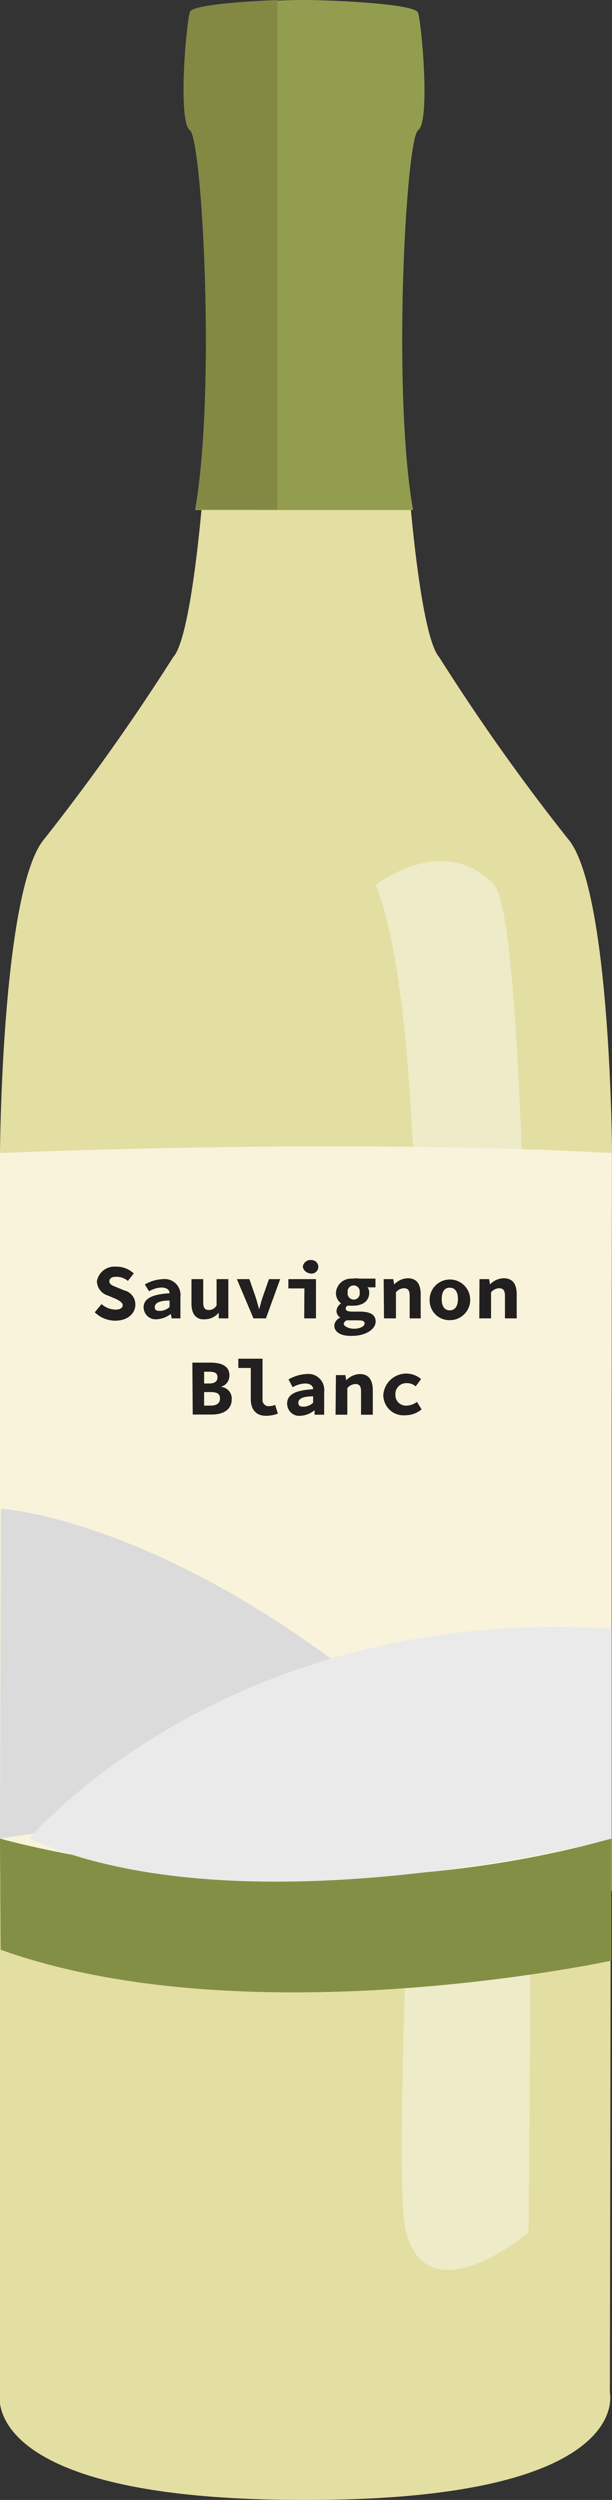 <svg xmlns="http://www.w3.org/2000/svg" viewBox="0 0 34.36 140.13"><rect x="0" y="0" width="34.36" height="140.13" fill="#333333" stroke="none"/><defs><style>.cls-1{fill:#e3dea2;}.cls-2{fill:#929d50;}.cls-3{fill:#fff;opacity:0.41;isolation:isolate;}.cls-4{fill:#f8f3da;}.cls-5{fill:#848f46;}.cls-6{fill:#221f20;}.cls-7{fill:#dcdbdb;}.cls-8{fill:#eaeaea;}.cls-9{fill:#838943;}</style></defs><title>Asset 5</title><g id="Layer_2" data-name="Layer 2"><g id="Layer_1-2" data-name="Layer 1"><path class="cls-1" d="M34.36,64.63S34.29,49.76,31.87,47Q28,42.12,24.66,36.84c-1.11-1.25-1.74-10-1.74-10H11.46s-.63,8.8-1.74,10A122.64,122.64,0,0,1,2.51,47C.09,49.76,0,64.63,0,64.63v69.5s-1.38,6,17,6h.24c18.39,0,17-6,17-6Z"/><path class="cls-2" d="M23.47.71C23.3.19,18.36,0,17.19,0h-.25c-1.17,0-6.11.19-6.28.71s-.69,6.09,0,6.58,1.47,14.63.3,21.3H23.19c-1.18-6.67-.4-20.81.29-21.3S23.67,1.3,23.47.71Z"/><path class="cls-3" d="M21.09,49.6s3.86-3,6.65,0,1.93,75.54,1.93,75.54-5.58,4.73-6.87,0S26,61.62,21.09,49.6Z"/><path class="cls-4" d="M0,64.63s19-.84,34.34,0V106S16.55,110.86,0,106Z"/><path class="cls-5" d="M0,103.06s16.89,4.88,34.32,0v6.84s-20.28,4.38-34.28-.61Z"/><path class="cls-5" d="M0,103.06s16.89,4.88,34.32,0v6.84s-20.28,4.38-34.28-.61Z"/><path class="cls-6" d="M5.32,73.56l.38-.46a1.25,1.25,0,0,0,.78.31c.28,0,.41-.11.41-.25s-.18-.26-.45-.38l-.38-.16a.86.86,0,0,1-.62-.8A1,1,0,0,1,6.51,71a1.42,1.42,0,0,1,1,.38l-.33.42a1,1,0,0,0-.68-.23c-.22,0-.36.09-.36.26s.19.24.47.35l.36.15a.81.81,0,0,1,.63.79c0,.49-.41.91-1.14.91A1.66,1.66,0,0,1,5.32,73.56Z"/><path class="cls-6" d="M8.06,73.31c0-.5.41-.75,1.46-.82,0-.2-.17-.32-.47-.32a1.5,1.5,0,0,0-.68.21L8.13,72a2.16,2.16,0,0,1,1-.3.89.89,0,0,1,1,.79.74.74,0,0,1,0,.21V73.9H9.64l-.05-.25h0a1.4,1.4,0,0,1-.79.3.67.67,0,0,1-.73-.6Zm1.46,0V72.9c-.65,0-.83.18-.83.37s.12.21.31.21a.82.82,0,0,0,.52-.22Z"/><path class="cls-6" d="M10.75,73.08V71.7h.66V73c0,.3.08.43.32.43a.48.48,0,0,0,.43-.26V71.7h.66v2.2h-.54v-.32h0a1,1,0,0,1-.75.37C11,74,10.75,73.64,10.75,73.08Z"/><path class="cls-6" d="M13.3,71.7H14l.35,1c.07.22.13.45.2.69h0c.07-.24.12-.47.2-.69l.35-1h.63l-.8,2.2h-.7Z"/><path class="cls-6" d="M17.09,72.22h-.9V71.7h1.55v2.2h-.66ZM17,71a.44.44,0,0,1,.5-.37.38.38,0,1,1-.13.74A.45.45,0,0,1,17,71Z"/><path class="cls-6" d="M18.77,74.3a.51.51,0,0,1,.34-.44h0a.45.45,0,0,1-.22-.38.56.56,0,0,1,.26-.42h0a.72.72,0,0,1-.29-.58.85.85,0,0,1,.88-.81h.07a1.15,1.15,0,0,1,.37,0h.9v.49h-.45a.43.43,0,0,1,.1.29c0,.51-.4.74-.92.74h-.3a.18.18,0,0,0-.1.16c0,.12.11.17.38.17h.4c.58,0,.9.16.9.56s-.51.8-1.33.8C19.19,74.9,18.77,74.7,18.77,74.3Zm1.7-.11c0-.15-.13-.18-.39-.18h-.62c-.11.06-.16.13-.16.21s.22.26.57.26S20.47,74.34,20.47,74.19Zm-.28-1.74a.33.33,0,0,0-.27-.39.34.34,0,0,0-.4.27v.12a.34.34,0,0,0,.28.39.33.33,0,0,0,.39-.27A.24.24,0,0,0,20.19,72.45Z"/><path class="cls-6" d="M21.54,71.7h.54l.05.3h0a1.09,1.09,0,0,1,.77-.35c.5,0,.72.34.72.9V73.9H23V72.64c0-.3-.08-.43-.33-.43a.6.6,0,0,0-.44.23V73.9h-.67Z"/><path class="cls-6" d="M24.12,72.82A1.14,1.14,0,1,1,25.25,74a1.11,1.11,0,0,1-1.13-1.09Zm1.59,0c0-.39-.15-.64-.46-.64s-.45.25-.45.64.15.63.45.63S25.71,73.2,25.71,72.82Z"/><path class="cls-6" d="M26.92,71.7h.54l.05.3h0a1.09,1.09,0,0,1,.77-.35c.51,0,.73.34.73.9V73.9h-.66V72.64c0-.3-.09-.43-.33-.43a.62.62,0,0,0-.45.23V73.9h-.66Z"/><path class="cls-6" d="M10.8,76.38h1c.61,0,1.08.17,1.08.72a.64.64,0,0,1-.5.64h0a.65.65,0,0,1,.63.69h0c0,.6-.49.86-1.12.86H10.82Zm.95,1.17c.32,0,.46-.13.46-.35s-.14-.31-.45-.31h-.3v.66Zm.06,1.24c.36,0,.54-.13.54-.4s-.17-.36-.54-.36h-.35v.76Z"/><path class="cls-6" d="M14.08,78.43V76.68h-.7v-.52h1.36v2.3a.34.34,0,0,0,.3.36h.06a1,1,0,0,0,.35-.07l.15.49a1.89,1.89,0,0,1-.67.12C14.37,79.36,14.08,79,14.08,78.43Z"/><path class="cls-6" d="M16.12,78.69c0-.5.41-.76,1.46-.82,0-.2-.17-.32-.47-.32a1.5,1.5,0,0,0-.68.21l-.23-.44a2.24,2.24,0,0,1,1-.3.89.89,0,0,1,1,.79.74.74,0,0,1,0,.21V79.3h-.54v-.25h0a1.34,1.34,0,0,1-.79.31.67.67,0,0,1-.74-.59A.19.19,0,0,1,16.12,78.69Zm1.46-.06v-.36c-.65,0-.83.17-.83.36s.12.22.31.22a.82.82,0,0,0,.52-.22Z"/><path class="cls-6" d="M18.86,77.08h.53l.05.29h0a1.09,1.09,0,0,1,.77-.35c.5,0,.72.35.72.91V79.3h-.66V78c0-.29-.08-.42-.32-.42a.62.62,0,0,0-.45.23V79.3h-.66Z"/><path class="cls-6" d="M21.52,78.19A1.29,1.29,0,0,1,22.93,77a1.26,1.26,0,0,1,.71.3l-.3.41a.75.75,0,0,0-.5-.18.61.61,0,0,0-.64.56v.07a.59.59,0,0,0,.55.63h.07a1,1,0,0,0,.59-.21l.26.42a1.41,1.41,0,0,1-.91.33,1.13,1.13,0,0,1-1.23-1A.53.53,0,0,1,21.52,78.19Z"/><path class="cls-7" d="M.05,84.57S7.75,85,18.61,93s-4.49,7.89-4.49,7.89L0,103.06Z"/><path class="cls-8" d="M1.65,103.06s11-13.12,32.69-11.77v11.77S13.75,108.49,1.65,103.06Z"/><path class="cls-9" d="M15.57,28.56V0c-1.89.08-4.78.27-4.91.67-.2.59-.69,6.08,0,6.57s1.47,14.63.3,21.3Z"/></g></g></svg>